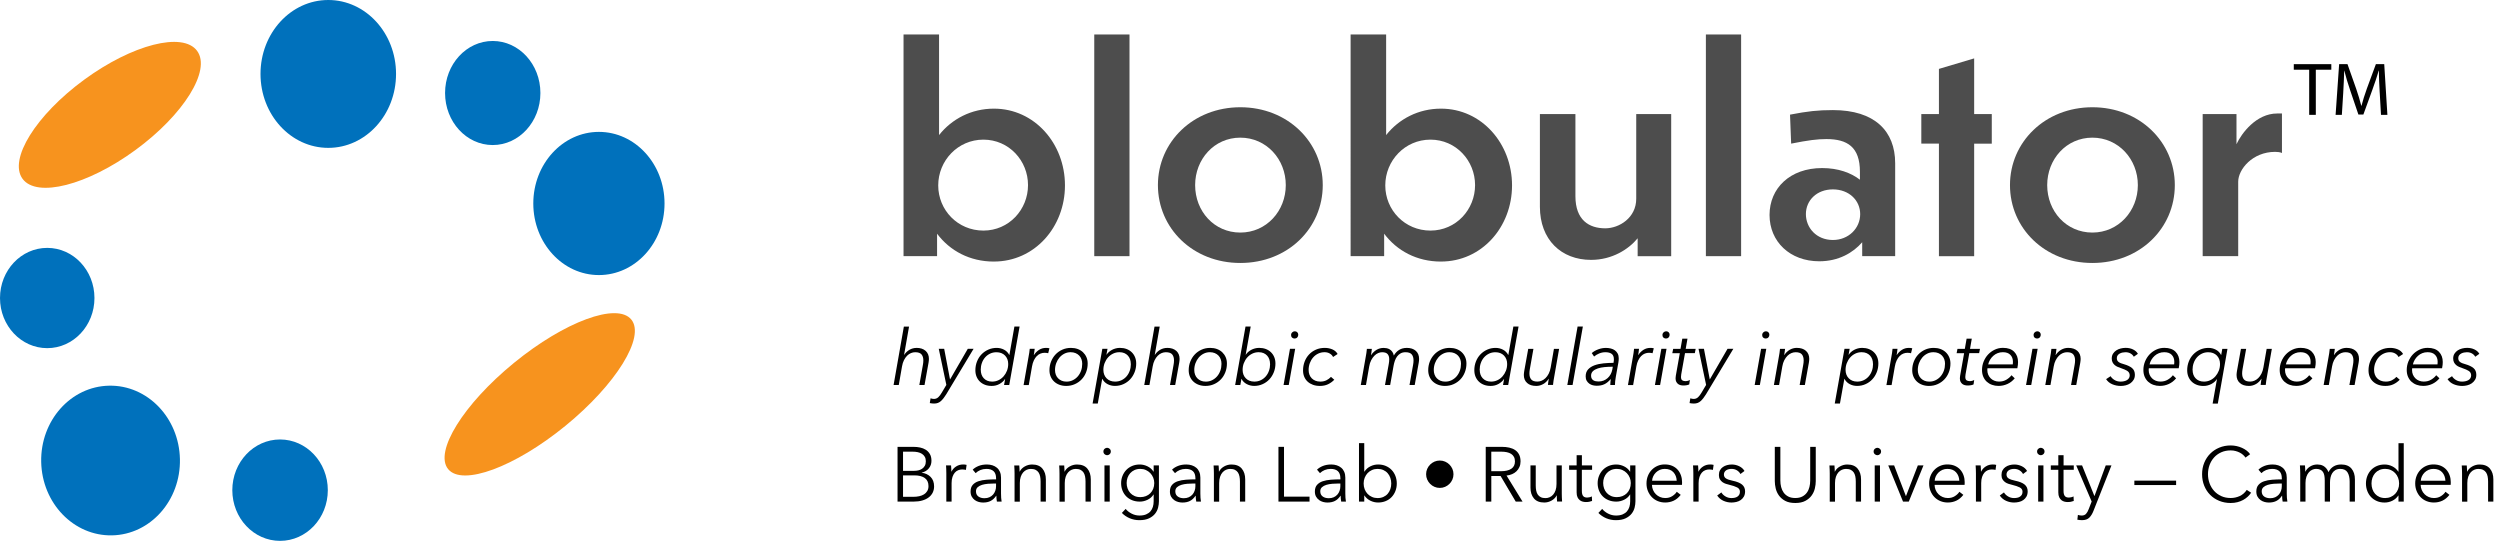 <?xml version="1.0" encoding="UTF-8"?>
<svg xmlns="http://www.w3.org/2000/svg" viewBox="0 0 1196.33 258.82">
  <defs>
    <style>
      .cls-1, .cls-2, .cls-3, .cls-4 {
        stroke-width: 0px;
      }

      .cls-2 {
        fill: #4d4d4d;
      }

      .cls-3 {
        fill: #f7931e;
      }

      .cls-4 {
        fill: #0071bc;
      }
    </style>
  </defs>
  <g id="Layer_1" data-name="Layer 1">
    <g>
      <ellipse class="cls-3" cx="52.56" cy="54.96" rx="51.78" ry="20.82" transform="translate(-22.32 41.69) rotate(-36.23)"/>
      <ellipse class="cls-4" cx="134.02" cy="234.56" rx="22.85" ry="24.26"/>
      <ellipse class="cls-3" cx="258.28" cy="188.68" rx="56.58" ry="19.45" transform="translate(-61.12 205.89) rotate(-39.23)"/>
      <ellipse class="cls-4" cx="52.91" cy="220.37" rx="33.2" ry="35.82" transform="translate(-4.53 1.14) rotate(-1.18)"/>
      <path class="cls-4" d="M318,97.37c0,18.92-14.06,34.26-31.4,34.26-17.34,0-31.4-15.34-31.4-34.26s14.06-34.26,31.4-34.26c17.34,0,31.4,15.34,31.4,34.26Z"/>
      <path class="cls-4" d="M258.6,44.51c0,13.75-10.21,24.9-22.81,24.9-12.6,0-22.81-11.15-22.81-24.9s10.21-24.9,22.81-24.9c12.6,0,22.81,11.15,22.81,24.9Z"/>
      <path class="cls-4" d="M189.52,35.38c0,19.54-14.52,35.38-32.43,35.38-17.91,0-32.43-15.84-32.43-35.38S139.18,0,157.09,0c17.91,0,32.43,15.84,32.43,35.38Z"/>
      <ellipse class="cls-4" cx="22.6" cy="142.61" rx="22.6" ry="23.99"/>
    </g>
  </g>
  <g id="Layer_3" data-name="Layer 3">
    <g>
      <path class="cls-1" d="M429.48,213.84h7.81c.99,0,1.99.1,3,.31,1.01.21,1.92.57,2.72,1.07.8.51,1.46,1.19,1.96,2.05.51.86.76,1.95.76,3.26,0,1.38-.42,2.58-1.27,3.61-.84,1.02-1.97,1.7-3.38,2.02v.07c1.7.2,3.11.86,4.23,1.98,1.12,1.12,1.68,2.65,1.68,4.57,0,1.09-.23,2.08-.68,2.98-.46.9-1.1,1.67-1.94,2.29-.84.63-1.86,1.12-3.06,1.46-1.21.35-2.56.52-4.06.52h-7.75v-26.2ZM432.14,225.31h5.36c.64,0,1.29-.07,1.94-.22.65-.15,1.25-.4,1.79-.76.54-.36.98-.83,1.31-1.42.33-.59.5-1.32.5-2.18s-.17-1.55-.5-2.13-.78-1.05-1.35-1.42c-.57-.37-1.23-.63-2-.8-.76-.16-1.58-.24-2.44-.24h-4.62v9.18ZM432.14,237.74h4.96c.96,0,1.88-.09,2.76-.28.88-.19,1.64-.48,2.29-.89.65-.41,1.18-.94,1.57-1.59.39-.65.59-1.44.59-2.35,0-1.73-.59-3.02-1.76-3.87-1.17-.85-2.83-1.28-4.98-1.28h-5.44v10.25Z"/>
      <path class="cls-1" d="M452.82,224.71c-.02-.74-.06-1.41-.11-2h2.4c.05.47.09.99.11,1.55.02.57.04,1.04.04,1.41h.07c.49-1.01,1.23-1.83,2.22-2.46.99-.63,2.1-.94,3.33-.94.32,0,.61.01.87.04.26.02.52.07.8.15l-.33,2.41c-.15-.05-.4-.1-.74-.15-.35-.05-.69-.07-1.04-.07-.67,0-1.31.12-1.92.37-.62.25-1.15.63-1.61,1.16-.46.53-.83,1.21-1.11,2.03-.28.82-.43,1.82-.43,2.97v8.86h-2.52v-13.5c0-.47-.01-1.07-.04-1.81Z"/>
      <path class="cls-1" d="M476.65,228.82c0-1.49-.4-2.61-1.18-3.34-.79-.73-1.94-1.1-3.44-1.1-1.04,0-2,.19-2.89.55-.89.37-1.64.86-2.26,1.48l-1.41-1.66c.72-.72,1.66-1.31,2.83-1.78,1.17-.47,2.5-.7,3.98-.7.94,0,1.81.13,2.63.39.81.26,1.53.65,2.15,1.17.62.52,1.1,1.17,1.44,1.96.34.79.52,1.71.52,2.77v7.59c0,.67.02,1.36.07,2.07.05.72.12,1.32.22,1.81h-2.26c-.07-.42-.14-.88-.19-1.37-.05-.49-.07-.97-.07-1.44h-.07c-.79,1.16-1.68,1.99-2.68,2.5s-2.2.76-3.61.76c-.67,0-1.35-.09-2.05-.28-.7-.19-1.34-.49-1.92-.91s-1.06-.97-1.44-1.63c-.38-.67-.57-1.48-.57-2.45,0-1.34.34-2.4,1.02-3.17.68-.78,1.58-1.36,2.72-1.74,1.13-.38,2.44-.63,3.9-.74,1.47-.11,2.99-.17,4.57-.17v-.55ZM475.91,231.37c-1.04,0-2.08.04-3.13.13-1.05.09-2,.26-2.85.52-.85.26-1.55.64-2.09,1.13-.54.49-.81,1.15-.81,1.96,0,.62.12,1.13.35,1.55.23.42.55.76.94,1.02.39.26.83.44,1.31.56s.97.17,1.46.17c.89,0,1.68-.15,2.37-.46.69-.31,1.27-.73,1.74-1.26.47-.53.83-1.14,1.07-1.83.25-.69.37-1.42.37-2.18v-1.3h-.74Z"/>
      <path class="cls-1" d="M487.75,222.72c.05.47.09.99.11,1.55.02.57.04,1.04.04,1.41h.07c.49-1.01,1.29-1.83,2.4-2.46,1.11-.63,2.28-.94,3.52-.94,2.2,0,3.84.65,4.94,1.96,1.1,1.31,1.65,3.03,1.65,5.18v10.62h-2.52v-9.58c0-.91-.07-1.74-.22-2.48-.15-.74-.4-1.38-.76-1.91-.36-.53-.84-.94-1.44-1.24-.6-.3-1.36-.44-2.28-.44-.67,0-1.31.14-1.94.41-.63.27-1.19.68-1.68,1.24-.49.55-.89,1.26-1.18,2.11s-.44,1.86-.44,3.02v8.88h-2.52v-13.5c0-.47-.01-1.07-.04-1.81-.02-.74-.06-1.41-.11-2h2.4Z"/>
      <path class="cls-1" d="M509.25,222.72c.05.47.09.99.11,1.55.02.57.04,1.04.04,1.41h.07c.49-1.01,1.29-1.83,2.4-2.46,1.11-.63,2.28-.94,3.52-.94,2.2,0,3.84.65,4.94,1.96,1.1,1.31,1.65,3.03,1.65,5.18v10.62h-2.52v-9.58c0-.91-.07-1.74-.22-2.48-.15-.74-.4-1.38-.76-1.91-.36-.53-.84-.94-1.44-1.24-.6-.3-1.36-.44-2.28-.44-.67,0-1.31.14-1.94.41-.63.27-1.19.68-1.68,1.24-.49.55-.89,1.26-1.18,2.11s-.44,1.86-.44,3.02v8.88h-2.52v-13.5c0-.47-.01-1.07-.04-1.81-.02-.74-.06-1.41-.11-2h2.4Z"/>
      <path class="cls-1" d="M531.56,216.06c0,.52-.19.94-.55,1.28-.37.33-.78.5-1.22.5s-.85-.17-1.22-.5c-.37-.33-.55-.76-.55-1.28s.19-.94.55-1.28c.37-.33.78-.5,1.22-.5s.85.17,1.22.5c.37.33.55.76.55,1.28ZM531.04,240.03h-2.52v-17.32h2.52v17.32Z"/>
      <path class="cls-1" d="M538.66,243.51c.69.89,1.63,1.64,2.83,2.26,1.2.62,2.46.93,3.79.93,1.23,0,2.28-.18,3.15-.54.86-.36,1.56-.85,2.09-1.46.53-.62.92-1.34,1.17-2.16.25-.83.37-1.71.37-2.65v-3.26h-.07c-.67,1.09-1.61,1.92-2.83,2.52-1.22.59-2.46.89-3.72.89-1.36,0-2.58-.22-3.68-.67-1.1-.44-2.04-1.05-2.81-1.83-.78-.78-1.38-1.71-1.81-2.79-.43-1.08-.65-2.26-.65-3.52s.22-2.39.65-3.48c.43-1.08,1.04-2.03,1.81-2.85.78-.81,1.71-1.46,2.81-1.92,1.1-.47,2.32-.7,3.68-.7,1.26,0,2.49.3,3.7.89,1.21.59,2.16,1.44,2.85,2.55h.07v-3h2.52v17.17c0,.94-.13,1.94-.39,3-.26,1.06-.74,2.03-1.44,2.92s-1.66,1.63-2.87,2.22c-1.21.59-2.77.89-4.7.89-1.6,0-3.13-.31-4.59-.92-1.46-.62-2.7-1.47-3.74-2.55l1.81-1.92ZM539.14,231.15c0,.91.15,1.78.44,2.59.3.81.72,1.53,1.28,2.15.56.62,1.24,1.1,2.05,1.46.81.36,1.74.54,2.78.54.96,0,1.85-.16,2.66-.48.81-.32,1.52-.78,2.11-1.37s1.05-1.3,1.39-2.13c.33-.83.5-1.74.5-2.76,0-.91-.17-1.78-.5-2.59-.33-.81-.8-1.53-1.39-2.15-.59-.62-1.29-1.11-2.11-1.48-.81-.37-1.7-.55-2.66-.55-1.04,0-1.96.19-2.78.55-.81.37-1.5.86-2.05,1.48-.56.62-.98,1.33-1.28,2.15-.3.81-.44,1.68-.44,2.59Z"/>
      <path class="cls-1" d="M572.04,228.82c0-1.49-.4-2.61-1.18-3.34-.79-.73-1.94-1.1-3.44-1.1-1.04,0-2,.19-2.89.55-.89.37-1.64.86-2.26,1.48l-1.41-1.66c.72-.72,1.66-1.31,2.83-1.78,1.17-.47,2.5-.7,3.98-.7.94,0,1.81.13,2.63.39.81.26,1.53.65,2.15,1.17.62.52,1.1,1.17,1.44,1.96.34.79.52,1.71.52,2.77v7.59c0,.67.02,1.36.07,2.07.05.72.12,1.32.22,1.81h-2.26c-.07-.42-.14-.88-.19-1.37-.05-.49-.07-.97-.07-1.44h-.07c-.79,1.16-1.68,1.99-2.68,2.5s-2.2.76-3.61.76c-.67,0-1.35-.09-2.05-.28-.7-.19-1.34-.49-1.92-.91s-1.06-.97-1.44-1.63c-.38-.67-.57-1.48-.57-2.45,0-1.34.34-2.4,1.02-3.17.68-.78,1.58-1.36,2.72-1.74,1.13-.38,2.44-.63,3.9-.74,1.47-.11,2.99-.17,4.57-.17v-.55ZM571.3,231.37c-1.04,0-2.08.04-3.13.13-1.05.09-2,.26-2.85.52-.85.26-1.55.64-2.09,1.13-.54.49-.81,1.15-.81,1.96,0,.62.12,1.13.35,1.55.23.42.55.76.94,1.02.39.26.83.44,1.31.56s.97.17,1.46.17c.89,0,1.68-.15,2.37-.46.69-.31,1.27-.73,1.74-1.26.47-.53.83-1.14,1.07-1.83.25-.69.37-1.42.37-2.18v-1.3h-.74Z"/>
      <path class="cls-1" d="M583.14,222.72c.05.47.09.99.11,1.55.02.57.04,1.04.04,1.41h.07c.49-1.01,1.29-1.83,2.4-2.46,1.11-.63,2.28-.94,3.52-.94,2.2,0,3.84.65,4.94,1.96,1.1,1.31,1.65,3.03,1.65,5.18v10.62h-2.52v-9.58c0-.91-.07-1.74-.22-2.48-.15-.74-.4-1.38-.76-1.91-.36-.53-.84-.94-1.44-1.24-.6-.3-1.36-.44-2.28-.44-.67,0-1.31.14-1.94.41-.63.27-1.19.68-1.68,1.24-.49.55-.89,1.26-1.18,2.11s-.44,1.86-.44,3.02v8.88h-2.52v-13.5c0-.47-.01-1.07-.04-1.81-.02-.74-.06-1.41-.11-2h2.4Z"/>
      <path class="cls-1" d="M614.44,237.66h12.21v2.37h-14.87v-26.2h2.66v23.83Z"/>
      <path class="cls-1" d="M641.41,228.82c0-1.49-.4-2.61-1.18-3.34-.79-.73-1.94-1.1-3.44-1.1-1.04,0-2,.19-2.89.55-.89.37-1.64.86-2.26,1.48l-1.41-1.66c.72-.72,1.66-1.31,2.83-1.78,1.17-.47,2.5-.7,3.98-.7.94,0,1.81.13,2.63.39.81.26,1.53.65,2.15,1.17.62.52,1.1,1.17,1.44,1.96.34.79.52,1.71.52,2.77v7.59c0,.67.02,1.36.07,2.07.05.72.12,1.32.22,1.81h-2.26c-.07-.42-.14-.88-.19-1.37-.05-.49-.07-.97-.07-1.44h-.07c-.79,1.16-1.68,1.99-2.68,2.5-1,.51-2.2.76-3.61.76-.67,0-1.35-.09-2.05-.28-.7-.19-1.35-.49-1.92-.91s-1.06-.97-1.44-1.63c-.38-.67-.57-1.48-.57-2.45,0-1.34.34-2.4,1.02-3.17s1.58-1.36,2.72-1.74c1.13-.38,2.44-.63,3.9-.74,1.47-.11,2.99-.17,4.57-.17v-.55ZM640.67,231.37c-1.04,0-2.08.04-3.13.13s-2,.26-2.85.52c-.85.26-1.55.64-2.09,1.13-.54.49-.81,1.15-.81,1.96,0,.62.12,1.13.35,1.55.23.42.55.76.94,1.02.39.26.83.44,1.31.56.48.11.97.17,1.46.17.89,0,1.68-.15,2.37-.46.69-.31,1.27-.73,1.74-1.26.47-.53.83-1.14,1.07-1.83.25-.69.37-1.42.37-2.18v-1.3h-.74Z"/>
      <path class="cls-1" d="M652.84,237.11v2.92h-2.52v-27.97h2.52v13.65h.07c.74-1.13,1.7-1.99,2.89-2.57,1.18-.58,2.4-.87,3.66-.87,1.36,0,2.58.23,3.68.7,1.1.47,2.04,1.11,2.81,1.92s1.38,1.78,1.81,2.89.65,2.31.65,3.59-.22,2.48-.65,3.59c-.43,1.11-1.04,2.07-1.81,2.89s-1.71,1.46-2.81,1.92-2.32.7-3.68.7c-1.26,0-2.48-.28-3.66-.85-1.18-.57-2.15-1.41-2.89-2.52h-.07ZM665.76,231.37c0-.96-.15-1.87-.45-2.72-.29-.85-.72-1.59-1.28-2.22-.55-.63-1.24-1.13-2.05-1.5-.81-.37-1.74-.55-2.77-.55-.96,0-1.85.18-2.66.54-.81.36-1.52.85-2.11,1.48-.59.63-1.05,1.37-1.39,2.22s-.5,1.77-.5,2.76.17,1.91.5,2.76.8,1.58,1.39,2.2c.59.62,1.29,1.1,2.11,1.46.81.36,1.7.54,2.66.54,1.04,0,1.96-.18,2.77-.54.81-.36,1.5-.85,2.05-1.48.55-.63.98-1.37,1.28-2.22.3-.85.45-1.76.45-2.72Z"/>
      <path class="cls-1" d="M682.44,226.93c0-.91.17-1.76.52-2.55.35-.79.81-1.48,1.41-2.07.59-.59,1.28-1.06,2.07-1.41.79-.35,1.64-.52,2.55-.52s1.76.17,2.55.52c.79.35,1.48.81,2.07,1.41.59.59,1.06,1.28,1.41,2.07.34.79.52,1.64.52,2.55s-.17,1.76-.52,2.55c-.35.79-.81,1.48-1.41,2.07-.59.59-1.28,1.06-2.07,1.41-.79.35-1.64.52-2.55.52s-1.76-.17-2.55-.52c-.79-.35-1.48-.81-2.07-1.41-.59-.59-1.06-1.28-1.41-2.07-.35-.79-.52-1.64-.52-2.55Z"/>
      <path class="cls-1" d="M713.63,240.03h-2.66v-26.2h7.7c1.28,0,2.47.12,3.57.37,1.1.25,2.05.65,2.85,1.2.8.56,1.42,1.28,1.87,2.16s.67,1.97.67,3.26c0,.96-.17,1.84-.52,2.63-.35.79-.81,1.47-1.41,2.05-.59.58-1.29,1.04-2.11,1.39-.81.35-1.7.57-2.66.67l7.66,12.47h-3.26l-7.25-12.25h-4.44v12.25ZM713.63,225.49h4.62c2.15,0,3.8-.39,4.96-1.17s1.74-1.94,1.74-3.5c0-.86-.16-1.59-.48-2.18-.32-.59-.77-1.07-1.33-1.44-.57-.37-1.26-.64-2.07-.81-.81-.17-1.71-.26-2.7-.26h-4.74v9.36Z"/>
      <path class="cls-1" d="M745.12,240.03c-.05-.47-.09-.99-.11-1.55-.02-.57-.04-1.04-.04-1.41h-.07c-.49,1.01-1.3,1.83-2.41,2.46-1.11.63-2.28.94-3.52.94-2.2,0-3.84-.65-4.94-1.96-1.1-1.31-1.65-3.03-1.65-5.18v-10.62h2.52v9.58c0,.91.07,1.74.22,2.48.15.74.4,1.38.76,1.91.36.53.84.94,1.44,1.24s1.36.44,2.28.44c.67,0,1.31-.14,1.94-.41s1.19-.68,1.68-1.24c.49-.56.89-1.26,1.18-2.11s.44-1.86.44-3.02v-8.88h2.52v13.5c0,.47.01,1.07.04,1.81.02.74.06,1.41.11,2h-2.41Z"/>
      <path class="cls-1" d="M761.85,224.82h-4.88v10.1c0,.64.06,1.17.19,1.59.12.42.3.75.54.98.23.23.51.4.83.48.32.09.67.13,1.04.13.35,0,.71-.05,1.09-.15.38-.1.75-.23,1.09-.41l.11,2.18c-.44.17-.91.3-1.39.39-.48.09-1,.13-1.57.13-.47,0-.96-.06-1.48-.19-.52-.12-1-.36-1.44-.7-.44-.35-.81-.81-1.09-1.41-.28-.59-.42-1.37-.42-2.33v-10.8h-3.59v-2.11h3.59v-4.88h2.52v4.88h4.88v2.11Z"/>
      <path class="cls-1" d="M766.69,243.51c.69.89,1.63,1.64,2.83,2.26,1.2.62,2.46.93,3.79.93,1.23,0,2.28-.18,3.15-.54.86-.36,1.56-.85,2.09-1.46.53-.62.92-1.34,1.17-2.16.25-.83.37-1.71.37-2.65v-3.26h-.07c-.67,1.09-1.61,1.92-2.83,2.52-1.22.59-2.46.89-3.72.89-1.36,0-2.58-.22-3.68-.67-1.1-.44-2.04-1.05-2.81-1.83-.78-.78-1.38-1.71-1.81-2.79-.43-1.08-.65-2.26-.65-3.52s.22-2.39.65-3.48c.43-1.08,1.04-2.03,1.81-2.85.78-.81,1.71-1.46,2.81-1.92,1.1-.47,2.32-.7,3.68-.7,1.26,0,2.49.3,3.7.89,1.21.59,2.16,1.44,2.85,2.55h.07v-3h2.52v17.17c0,.94-.13,1.94-.39,3-.26,1.06-.74,2.03-1.44,2.92-.7.89-1.66,1.63-2.87,2.22-1.21.59-2.77.89-4.7.89-1.6,0-3.13-.31-4.59-.92-1.46-.62-2.7-1.47-3.74-2.55l1.81-1.92ZM767.17,231.15c0,.91.15,1.78.44,2.59s.72,1.53,1.28,2.15c.56.62,1.24,1.1,2.05,1.46.81.36,1.74.54,2.78.54.96,0,1.85-.16,2.66-.48.81-.32,1.52-.78,2.11-1.37.59-.59,1.05-1.3,1.39-2.13.33-.83.5-1.74.5-2.76,0-.91-.17-1.78-.5-2.59-.33-.81-.79-1.53-1.39-2.15-.59-.62-1.29-1.11-2.11-1.48-.81-.37-1.7-.55-2.66-.55-1.04,0-1.96.19-2.78.55-.81.37-1.5.86-2.05,1.48-.55.62-.98,1.33-1.28,2.15-.3.81-.44,1.68-.44,2.59Z"/>
      <path class="cls-1" d="M804.91,230.86v.55c0,.2-.01.41-.04.63h-14.36c.02.86.2,1.68.52,2.44s.76,1.43,1.33,2,1.23,1.02,2,1.35,1.59.5,2.48.5c1.31,0,2.44-.3,3.38-.91.95-.6,1.67-1.3,2.17-2.09l1.89,1.48c-1.04,1.31-2.18,2.25-3.42,2.81-1.25.57-2.58.85-4.01.85-1.28,0-2.47-.23-3.57-.68-1.1-.46-2.04-1.09-2.83-1.91-.79-.81-1.41-1.78-1.87-2.89-.46-1.11-.68-2.32-.68-3.63s.22-2.52.67-3.63c.44-1.11,1.06-2.07,1.85-2.89.79-.81,1.71-1.45,2.78-1.91,1.06-.46,2.21-.68,3.44-.68,1.36,0,2.55.23,3.59.68,1.04.46,1.9,1.07,2.59,1.85.69.78,1.21,1.68,1.57,2.72.36,1.04.54,2.15.54,3.33ZM802.36,230.04c-.07-1.63-.6-2.98-1.57-4.05-.97-1.07-2.36-1.61-4.16-1.61-.84,0-1.62.15-2.33.46-.72.31-1.34.73-1.89,1.26-.54.53-.97,1.14-1.29,1.81-.32.68-.51,1.39-.55,2.13h11.8Z"/>
      <path class="cls-1" d="M810.28,224.71c-.02-.74-.06-1.41-.11-2h2.41c.05.47.09.99.11,1.55.02.57.04,1.04.04,1.41h.07c.49-1.01,1.23-1.83,2.22-2.46.99-.63,2.1-.94,3.33-.94.32,0,.61.01.87.04.26.02.52.07.8.15l-.33,2.41c-.15-.05-.4-.1-.74-.15-.35-.05-.69-.07-1.04-.07-.67,0-1.31.12-1.92.37-.62.25-1.15.63-1.61,1.16-.46.53-.83,1.21-1.11,2.03-.28.82-.43,1.82-.43,2.97v8.86h-2.52v-13.5c0-.47-.01-1.07-.04-1.81Z"/>
      <path class="cls-1" d="M832.85,226.82c-.37-.72-.93-1.3-1.68-1.76-.75-.46-1.61-.68-2.57-.68-.44,0-.89.05-1.33.15-.44.1-.84.26-1.18.48-.35.22-.62.51-.83.85-.21.35-.31.75-.31,1.22,0,.81.33,1.44,1,1.87.67.43,1.71.8,3.14,1.09,2.05.42,3.56,1.03,4.53,1.83.97.8,1.46,1.88,1.46,3.24,0,.99-.19,1.82-.57,2.5-.38.68-.88,1.23-1.5,1.67-.62.43-1.31.74-2.09.92s-1.56.28-2.35.28c-1.31,0-2.58-.27-3.81-.81-1.23-.54-2.25-1.39-3.03-2.55l2-1.48c.44.76,1.1,1.41,1.96,1.92.86.52,1.81.78,2.85.78.54,0,1.06-.05,1.55-.15.49-.1.93-.27,1.3-.52.37-.25.67-.56.89-.94.22-.38.33-.86.33-1.42,0-.91-.44-1.6-1.31-2.05-.88-.46-2.14-.88-3.79-1.28-.52-.12-1.07-.28-1.65-.46-.58-.19-1.12-.46-1.61-.81s-.9-.81-1.22-1.35c-.32-.54-.48-1.22-.48-2.04,0-.89.17-1.65.52-2.28.34-.63.81-1.15,1.39-1.55.58-.41,1.24-.71,1.98-.91.74-.2,1.5-.3,2.29-.3,1.21,0,2.38.27,3.51.81,1.13.54,1.99,1.31,2.55,2.29l-1.92,1.44Z"/>
      <path class="cls-1" d="M859.12,240.7c-1.97,0-3.59-.34-4.85-1.02s-2.26-1.54-3-2.57c-.74-1.04-1.25-2.16-1.54-3.39-.28-1.22-.43-2.37-.43-3.46v-16.43h2.66v16.13c0,1.06.12,2.09.37,3.09.25,1,.65,1.89,1.2,2.66s1.29,1.41,2.2,1.89c.91.48,2.04.72,3.37.72s2.45-.24,3.37-.72c.91-.48,1.65-1.11,2.2-1.89.56-.78.96-1.67,1.2-2.66.25-1,.37-2.03.37-3.09v-16.13h2.66v16.43c0,1.09-.14,2.24-.43,3.46-.28,1.22-.8,2.35-1.54,3.39-.74,1.04-1.75,1.89-3.01,2.57-1.27.68-2.88,1.02-4.83,1.02Z"/>
      <path class="cls-1" d="M877.84,222.72c.05.47.09.99.11,1.55.02.57.04,1.04.04,1.41h.07c.49-1.01,1.29-1.83,2.41-2.46s2.28-.94,3.51-.94c2.2,0,3.84.65,4.94,1.96,1.1,1.31,1.65,3.03,1.65,5.18v10.62h-2.52v-9.58c0-.91-.07-1.74-.22-2.48-.15-.74-.4-1.38-.76-1.91s-.84-.94-1.44-1.24c-.61-.3-1.36-.44-2.28-.44-.67,0-1.31.14-1.94.41-.63.27-1.19.68-1.68,1.24-.49.55-.89,1.26-1.18,2.11s-.44,1.86-.44,3.02v8.88h-2.52v-13.5c0-.47-.01-1.07-.04-1.81-.02-.74-.06-1.41-.11-2h2.41Z"/>
      <path class="cls-1" d="M900.15,216.06c0,.52-.19.94-.56,1.28s-.78.5-1.22.5-.85-.17-1.22-.5-.56-.76-.56-1.28.19-.94.56-1.28.78-.5,1.22-.5.85.17,1.22.5.56.76.56,1.28ZM899.63,240.03h-2.52v-17.32h2.52v17.32Z"/>
      <path class="cls-1" d="M913.43,240.03h-2.77l-7.07-17.32h2.81l5.62,14.65h.07l5.66-14.65h2.7l-7.03,17.32Z"/>
      <path class="cls-1" d="M940.15,230.86v.55c0,.2-.01.41-.04.63h-14.36c.02.86.2,1.68.52,2.44s.76,1.43,1.33,2,1.23,1.02,2,1.35,1.59.5,2.48.5c1.31,0,2.44-.3,3.38-.91.95-.6,1.67-1.3,2.17-2.09l1.89,1.48c-1.04,1.31-2.18,2.25-3.42,2.81-1.25.57-2.58.85-4.01.85-1.28,0-2.47-.23-3.57-.68-1.1-.46-2.04-1.09-2.83-1.91-.79-.81-1.41-1.78-1.87-2.89-.46-1.11-.68-2.32-.68-3.63s.22-2.52.67-3.63c.44-1.11,1.06-2.07,1.85-2.89.79-.81,1.71-1.45,2.78-1.91,1.06-.46,2.21-.68,3.44-.68,1.36,0,2.55.23,3.59.68,1.04.46,1.9,1.07,2.59,1.85.69.78,1.21,1.68,1.57,2.72.36,1.04.54,2.15.54,3.33ZM937.59,230.04c-.07-1.63-.6-2.98-1.57-4.05-.97-1.07-2.36-1.61-4.16-1.61-.84,0-1.62.15-2.33.46-.72.31-1.34.73-1.89,1.26-.54.53-.97,1.14-1.29,1.81-.32.68-.51,1.39-.55,2.13h11.8Z"/>
      <path class="cls-1" d="M945.51,224.71c-.02-.74-.06-1.41-.11-2h2.41c.05.47.09.99.11,1.55.02.57.04,1.04.04,1.41h.07c.49-1.01,1.23-1.83,2.22-2.46.99-.63,2.1-.94,3.33-.94.32,0,.61.01.87.04.26.02.52.07.8.15l-.33,2.41c-.15-.05-.4-.1-.74-.15-.35-.05-.69-.07-1.04-.07-.67,0-1.31.12-1.92.37-.62.25-1.15.63-1.61,1.16-.46.53-.83,1.21-1.11,2.03-.28.82-.43,1.82-.43,2.97v8.86h-2.52v-13.5c0-.47-.01-1.07-.04-1.81Z"/>
      <path class="cls-1" d="M968.08,226.82c-.37-.72-.93-1.3-1.68-1.76-.75-.46-1.61-.68-2.57-.68-.44,0-.89.05-1.33.15-.44.1-.84.26-1.18.48-.35.22-.62.51-.83.85-.21.35-.31.75-.31,1.22,0,.81.33,1.44,1,1.87.67.43,1.71.8,3.14,1.09,2.05.42,3.56,1.03,4.53,1.83.97.8,1.46,1.88,1.46,3.24,0,.99-.19,1.82-.57,2.5-.38.68-.88,1.23-1.5,1.67-.62.43-1.31.74-2.09.92s-1.56.28-2.35.28c-1.31,0-2.58-.27-3.81-.81-1.23-.54-2.25-1.39-3.03-2.55l2-1.48c.44.76,1.1,1.41,1.96,1.92.86.52,1.81.78,2.85.78.54,0,1.06-.05,1.55-.15.49-.1.93-.27,1.3-.52.37-.25.67-.56.89-.94.22-.38.33-.86.33-1.42,0-.91-.44-1.6-1.31-2.05-.88-.46-2.14-.88-3.79-1.28-.52-.12-1.07-.28-1.65-.46-.58-.19-1.12-.46-1.61-.81s-.9-.81-1.22-1.35c-.32-.54-.48-1.22-.48-2.04,0-.89.17-1.65.52-2.28.34-.63.81-1.15,1.39-1.55.58-.41,1.24-.71,1.98-.91.74-.2,1.5-.3,2.29-.3,1.21,0,2.38.27,3.51.81,1.13.54,1.99,1.31,2.55,2.29l-1.92,1.44Z"/>
      <path class="cls-1" d="M978.37,216.06c0,.52-.19.94-.56,1.28s-.78.5-1.22.5-.85-.17-1.22-.5-.56-.76-.56-1.28.19-.94.56-1.28.78-.5,1.22-.5.85.17,1.22.5.56.76.56,1.28ZM977.85,240.03h-2.52v-17.32h2.52v17.32Z"/>
      <path class="cls-1" d="M992.35,224.82h-4.88v10.1c0,.64.06,1.17.19,1.59.12.42.3.75.54.98.23.23.51.4.83.48.32.09.67.13,1.04.13.35,0,.71-.05,1.09-.15.38-.1.75-.23,1.09-.41l.11,2.18c-.44.17-.91.3-1.39.39-.48.09-1,.13-1.57.13-.47,0-.96-.06-1.48-.19-.52-.12-1-.36-1.44-.7-.44-.35-.81-.81-1.09-1.41-.28-.59-.42-1.37-.42-2.33v-10.8h-3.59v-2.11h3.59v-4.88h2.52v4.88h4.88v2.11Z"/>
      <path class="cls-1" d="M1002.23,237.33h.07l5.36-14.61h2.74l-8.62,21.79c-.52,1.33-1.18,2.4-1.98,3.2-.8.8-1.96,1.2-3.46,1.2-.77,0-1.52-.07-2.26-.22l.26-2.29c.59.2,1.21.3,1.85.3.86,0,1.54-.27,2.04-.8.49-.53.92-1.29,1.29-2.28l1.41-3.63-7.4-17.28h2.81l5.88,14.61Z"/>
      <path class="cls-1" d="M1041.34,232.11h-19.98v-2.11h19.98v2.11Z"/>
      <path class="cls-1" d="M1077.23,235.78c-.44.67-.98,1.3-1.61,1.89-.63.59-1.36,1.12-2.18,1.57-.83.45-1.74.81-2.74,1.07-1,.26-2.09.39-3.27.39-1.97,0-3.8-.35-5.48-1.04-1.68-.69-3.12-1.65-4.33-2.87-1.21-1.22-2.15-2.67-2.83-4.35-.68-1.68-1.02-3.52-1.02-5.51s.34-3.83,1.04-5.51c.69-1.68,1.65-3.13,2.87-4.35s2.66-2.18,4.33-2.87c1.67-.69,3.47-1.04,5.42-1.04.96,0,1.91.1,2.83.3.92.2,1.79.48,2.61.85.81.36,1.55.8,2.22,1.31.67.51,1.22,1.08,1.67,1.73l-2.22,1.63c-.27-.42-.64-.84-1.09-1.26-.46-.42-.99-.79-1.61-1.11-.62-.32-1.29-.58-2.02-.78-.73-.2-1.51-.3-2.35-.3-1.7,0-3.22.31-4.57.92-1.34.62-2.49,1.44-3.42,2.49-.94,1.05-1.65,2.26-2.15,3.63-.49,1.38-.74,2.83-.74,4.35s.25,2.98.76,4.35c.5,1.38,1.23,2.59,2.16,3.63s2.08,1.87,3.42,2.49c1.34.62,2.85.92,4.53.92,1.5,0,2.94-.31,4.29-.92,1.36-.62,2.49-1.6,3.4-2.96l2.07,1.33Z"/>
      <path class="cls-1" d="M1091.92,228.82c0-1.49-.39-2.61-1.18-3.34-.79-.73-1.94-1.1-3.44-1.1-1.04,0-2,.19-2.89.55-.89.37-1.64.86-2.26,1.48l-1.41-1.66c.71-.72,1.66-1.31,2.83-1.78,1.17-.47,2.5-.7,3.98-.7.94,0,1.81.13,2.63.39.81.26,1.53.65,2.15,1.17.62.52,1.1,1.17,1.44,1.96.35.79.52,1.71.52,2.77v7.59c0,.67.02,1.36.07,2.07.05.72.12,1.32.22,1.81h-2.26c-.07-.42-.14-.88-.19-1.37-.05-.49-.07-.97-.07-1.44h-.07c-.79,1.16-1.68,1.99-2.68,2.5s-2.2.76-3.61.76c-.67,0-1.35-.09-2.05-.28-.7-.19-1.34-.49-1.92-.91-.58-.42-1.06-.97-1.44-1.63-.38-.67-.57-1.48-.57-2.45,0-1.34.34-2.4,1.02-3.17.68-.78,1.58-1.36,2.72-1.74,1.13-.38,2.44-.63,3.9-.74,1.47-.11,2.99-.17,4.57-.17v-.55ZM1091.18,231.37c-1.04,0-2.08.04-3.13.13-1.05.09-2,.26-2.85.52-.85.26-1.55.64-2.09,1.13-.54.49-.81,1.15-.81,1.96,0,.62.12,1.13.35,1.55.23.42.55.76.94,1.02.39.26.83.44,1.31.56.48.11.97.17,1.46.17.89,0,1.68-.15,2.37-.46.69-.31,1.27-.73,1.74-1.26.47-.53.83-1.14,1.07-1.83.25-.69.37-1.42.37-2.18v-1.3h-.74Z"/>
      <path class="cls-1" d="M1105.51,223.21c1.02-.63,2.16-.94,3.42-.94.47,0,.96.05,1.46.15.5.1,1,.29,1.48.57.48.28.92.66,1.33,1.13.41.47.76,1.07,1.05,1.81.59-1.18,1.4-2.09,2.42-2.72,1.02-.63,2.24-.94,3.64-.94,2.19,0,3.84.65,4.94,1.96,1.1,1.31,1.65,3.03,1.65,5.18v10.62h-2.52v-9.58c0-1.83-.34-3.29-1.02-4.4-.68-1.11-1.83-1.67-3.46-1.67-.91,0-1.68.19-2.31.55-.63.37-1.13.86-1.52,1.46-.38.6-.66,1.29-.83,2.05-.17.77-.26,1.55-.26,2.37v9.21h-2.52v-10.1c0-.84-.06-1.6-.18-2.29-.12-.69-.34-1.28-.65-1.76-.31-.48-.73-.85-1.28-1.11-.54-.26-1.23-.39-2.07-.39-.59,0-1.19.14-1.79.41-.61.27-1.15.68-1.63,1.24-.48.55-.87,1.26-1.17,2.11s-.44,1.86-.44,3.02v8.88h-2.52v-13.5c0-.47-.01-1.07-.04-1.81-.02-.74-.06-1.41-.11-2h2.41c.05.47.09.99.11,1.55.02.57.04,1.04.04,1.41h.07c.49-1.01,1.25-1.83,2.28-2.46Z"/>
      <path class="cls-1" d="M1147.68,237.11c-.74,1.11-1.7,1.95-2.89,2.52-1.18.57-2.41.85-3.66.85-1.36,0-2.58-.23-3.68-.7-1.1-.47-2.04-1.11-2.81-1.92-.78-.81-1.38-1.78-1.81-2.89-.43-1.11-.65-2.31-.65-3.59s.22-2.48.65-3.59c.43-1.11,1.04-2.07,1.81-2.89.78-.81,1.71-1.46,2.81-1.92,1.1-.47,2.32-.7,3.68-.7,1.26,0,2.48.29,3.66.87,1.18.58,2.15,1.44,2.89,2.57h.07v-13.65h2.52v27.97h-2.52v-2.92h-.07ZM1134.84,231.37c0,.96.15,1.87.44,2.72s.72,1.59,1.28,2.22c.56.63,1.24,1.12,2.05,1.48.81.36,1.74.54,2.78.54.96,0,1.85-.18,2.66-.54.81-.36,1.52-.84,2.11-1.46.59-.62,1.05-1.35,1.39-2.2s.5-1.77.5-2.76-.17-1.91-.5-2.76-.79-1.59-1.39-2.22c-.59-.63-1.29-1.12-2.11-1.48-.81-.36-1.7-.54-2.66-.54-1.04,0-1.96.19-2.78.55-.81.37-1.5.87-2.05,1.5-.55.63-.98,1.37-1.28,2.22s-.44,1.76-.44,2.72Z"/>
      <path class="cls-1" d="M1172.76,230.86v.55c0,.2-.01.41-.04.63h-14.36c.02.86.2,1.68.52,2.44s.76,1.43,1.33,2,1.23,1.02,2,1.35,1.59.5,2.48.5c1.31,0,2.44-.3,3.38-.91.95-.6,1.67-1.3,2.17-2.09l1.89,1.48c-1.04,1.31-2.18,2.25-3.42,2.81-1.25.57-2.58.85-4.01.85-1.28,0-2.47-.23-3.57-.68-1.1-.46-2.04-1.09-2.83-1.91-.79-.81-1.41-1.78-1.87-2.89-.46-1.11-.68-2.32-.68-3.63s.22-2.52.67-3.63c.44-1.11,1.06-2.07,1.85-2.89.79-.81,1.71-1.45,2.78-1.91,1.06-.46,2.21-.68,3.44-.68,1.36,0,2.55.23,3.59.68,1.04.46,1.9,1.07,2.59,1.85.69.78,1.21,1.68,1.57,2.72.36,1.04.54,2.15.54,3.33ZM1170.21,230.04c-.07-1.63-.6-2.98-1.57-4.05-.97-1.07-2.36-1.61-4.16-1.61-.84,0-1.62.15-2.33.46-.72.31-1.34.73-1.89,1.26-.54.53-.97,1.14-1.29,1.81-.32.68-.51,1.39-.55,2.13h11.8Z"/>
      <path class="cls-1" d="M1180.42,222.72c.05.47.09.99.11,1.55.02.57.04,1.04.04,1.41h.07c.49-1.01,1.29-1.83,2.41-2.46s2.28-.94,3.51-.94c2.2,0,3.84.65,4.94,1.96,1.1,1.31,1.65,3.03,1.65,5.18v10.62h-2.52v-9.58c0-.91-.07-1.74-.22-2.48-.15-.74-.4-1.38-.76-1.91s-.84-.94-1.44-1.24c-.61-.3-1.36-.44-2.28-.44-.67,0-1.31.14-1.94.41-.63.27-1.19.68-1.68,1.24-.49.55-.89,1.26-1.18,2.11s-.44,1.86-.44,3.02v8.88h-2.52v-13.5c0-.47-.01-1.07-.04-1.81-.02-.74-.06-1.41-.11-2h2.41Z"/>
    </g>
    <g>
      <path class="cls-1" d="M438.56,166.47c1.85,0,3.31.48,4.37,1.42,1.06.95,1.59,2.24,1.59,3.87,0,.3-.02.59-.06.89-.04.3-.08.62-.13.96l-1.91,10.62h-2.49l1.7-9.58c.15-.76.22-1.49.22-2.18,0-1.21-.29-2.16-.87-2.87-.58-.7-1.6-1.05-3.05-1.05-.67,0-1.33.14-2,.41s-1.28.69-1.85,1.26c-.57.57-1.07,1.28-1.5,2.13-.43.85-.75,1.86-.94,3.02l-1.55,8.88h-2.48l4.92-27.97h2.48l-2.37,13.51h.07c.64-1.01,1.48-1.81,2.52-2.41,1.04-.59,2.15-.89,3.33-.89Z"/>
      <path class="cls-1" d="M454.61,181.5h.07l8.44-14.58h2.77l-13.1,21.79c-.81,1.33-1.65,2.4-2.52,3.2-.86.8-1.94,1.2-3.22,1.2-.71,0-1.42-.07-2.11-.22l.37-2.29c.54.2,1.09.3,1.63.3.79,0,1.47-.27,2.05-.8.58-.53,1.15-1.29,1.72-2.28l2.15-3.63-3.63-17.28h2.59l2.78,14.58Z"/>
      <path class="cls-1" d="M466.75,177.2c0-1.48.25-2.87.76-4.18.51-1.31,1.21-2.44,2.13-3.4.91-.96,1.99-1.73,3.24-2.29,1.25-.57,2.6-.85,4.05-.85,1.26,0,2.44.28,3.53.85,1.1.57,1.93,1.41,2.5,2.52h.07l2.4-13.58h2.48l-4.96,27.97h-2.48l.52-2.85h-.07c-.57.89-1.42,1.66-2.55,2.31-1.13.65-2.4.98-3.81.98-1.18,0-2.25-.18-3.2-.54-.95-.36-1.77-.87-2.46-1.54s-1.22-1.46-1.59-2.37c-.37-.91-.56-1.92-.56-3.03ZM469.34,177.04c0,.79.12,1.52.35,2.19.23.67.59,1.26,1.05,1.76.47.51,1.04.9,1.7,1.19.67.28,1.44.43,2.33.43,1.08,0,2.1-.22,3.03-.67.94-.44,1.75-1.06,2.44-1.84.69-.78,1.23-1.68,1.63-2.69.39-1.01.59-2.1.59-3.26,0-.82-.13-1.56-.39-2.24-.26-.68-.64-1.27-1.13-1.78-.49-.51-1.09-.9-1.78-1.17-.69-.27-1.46-.41-2.29-.41-1.13,0-2.16.22-3.09.67-.93.45-1.72,1.05-2.39,1.82s-1.18,1.66-1.54,2.69c-.36,1.03-.54,2.13-.54,3.32Z"/>
      <path class="cls-1" d="M492.52,168.92c.11-.74.19-1.41.24-2h2.37c-.05.47-.11.99-.19,1.55-.07.57-.15,1.04-.22,1.41h.07c.64-1.01,1.46-1.83,2.44-2.46.99-.63,2.1-.94,3.33-.94.32,0,.6.01.85.04.25.02.51.07.78.15l-.59,2.37c-.12-.05-.35-.1-.68-.15-.33-.05-.67-.07-1.02-.07-.67,0-1.32.12-1.96.37-.64.25-1.23.64-1.76,1.17-.53.53-1,1.21-1.41,2.04-.41.83-.71,1.82-.91,2.98l-1.55,8.88h-2.48l2.37-13.5c.1-.47.2-1.07.31-1.81Z"/>
      <path class="cls-1" d="M510.19,184.68c-1.16,0-2.23-.19-3.22-.55-.99-.37-1.83-.88-2.53-1.54-.7-.65-1.25-1.44-1.65-2.37-.4-.92-.59-1.94-.59-3.05,0-1.46.25-2.83.76-4.13.51-1.29,1.21-2.43,2.13-3.4.91-.97,2-1.74,3.26-2.31,1.26-.57,2.64-.85,4.14-.85,1.18,0,2.26.18,3.24.54.97.36,1.81.87,2.52,1.54.7.67,1.25,1.46,1.65,2.37s.59,1.92.59,3.03c0,1.48-.25,2.87-.76,4.18-.51,1.31-1.21,2.44-2.13,3.4-.91.96-2,1.73-3.26,2.29-1.26.57-2.64.85-4.14.85ZM517.88,174.11c0-.79-.12-1.53-.37-2.21-.25-.68-.61-1.27-1.09-1.76-.48-.5-1.06-.88-1.75-1.17-.69-.28-1.46-.43-2.32-.43-1.08,0-2.08.23-2.99.69-.91.46-1.7,1.08-2.36,1.86-.66.78-1.19,1.68-1.57,2.71-.38,1.03-.57,2.11-.57,3.25,0,.79.12,1.53.37,2.21.25.68.61,1.27,1.09,1.76.48.5,1.06.88,1.73,1.17.68.28,1.44.43,2.31.43,1.11,0,2.12-.23,3.04-.69.92-.46,1.72-1.07,2.38-1.84.66-.77,1.18-1.66,1.55-2.69.37-1.03.55-2.12.55-3.28Z"/>
      <path class="cls-1" d="M529.54,169.73c.27-.44.63-.86,1.07-1.26.44-.39.94-.74,1.5-1.04.55-.3,1.15-.53,1.79-.7.64-.17,1.31-.26,2-.26,1.18,0,2.25.18,3.2.54.95.36,1.77.87,2.46,1.54.69.67,1.22,1.46,1.59,2.37s.56,1.92.56,3.03c0,1.48-.26,2.87-.78,4.18-.52,1.31-1.23,2.44-2.13,3.4-.9.96-1.97,1.73-3.22,2.29-1.25.57-2.6.85-4.05.85-1.26,0-2.44-.28-3.53-.85-1.1-.57-1.93-1.41-2.5-2.52h-.07l-2.11,11.8h-2.48l4.66-26.2h2.48l-.52,2.81h.07ZM541.12,174.11c0-.77-.12-1.49-.35-2.17-.23-.68-.59-1.27-1.05-1.78-.47-.51-1.04-.9-1.7-1.19-.67-.28-1.44-.43-2.33-.43-1.09,0-2.1.22-3.03.67-.94.45-1.75,1.06-2.44,1.84-.69.78-1.23,1.68-1.63,2.71-.39,1.03-.59,2.11-.59,3.25,0,.82.13,1.56.39,2.24.26.68.63,1.27,1.13,1.78.49.51,1.08.9,1.76,1.17.68.27,1.45.41,2.31.41,1.13,0,2.16-.22,3.09-.67.93-.44,1.72-1.05,2.39-1.82s1.18-1.66,1.54-2.69.54-2.13.54-3.32Z"/>
      <path class="cls-1" d="M558.51,166.47c1.85,0,3.31.48,4.37,1.42,1.06.95,1.59,2.24,1.59,3.87,0,.3-.02.59-.06.89-.04.3-.08.62-.13.96l-1.91,10.62h-2.49l1.7-9.58c.15-.76.22-1.49.22-2.18,0-1.21-.29-2.16-.87-2.87-.58-.7-1.6-1.05-3.05-1.05-.67,0-1.33.14-2,.41s-1.28.69-1.85,1.26c-.57.57-1.07,1.28-1.5,2.13-.43.85-.75,1.86-.94,3.02l-1.55,8.88h-2.48l4.92-27.97h2.48l-2.37,13.51h.07c.64-1.01,1.48-1.81,2.52-2.41,1.04-.59,2.15-.89,3.33-.89Z"/>
      <path class="cls-1" d="M576.82,184.68c-1.16,0-2.23-.19-3.22-.55-.99-.37-1.83-.88-2.53-1.54-.7-.65-1.25-1.44-1.65-2.37-.4-.92-.59-1.94-.59-3.05,0-1.46.25-2.83.76-4.13.51-1.29,1.21-2.43,2.13-3.4.91-.97,2-1.74,3.26-2.31,1.26-.57,2.64-.85,4.14-.85,1.18,0,2.26.18,3.24.54.97.36,1.81.87,2.52,1.54.7.67,1.25,1.46,1.65,2.37s.59,1.92.59,3.03c0,1.48-.25,2.87-.76,4.18-.51,1.31-1.21,2.44-2.13,3.4-.91.96-2,1.73-3.26,2.29-1.26.57-2.64.85-4.14.85ZM584.52,174.11c0-.79-.12-1.53-.37-2.21-.25-.68-.61-1.27-1.09-1.76-.48-.5-1.06-.88-1.75-1.17-.69-.28-1.46-.43-2.32-.43-1.08,0-2.08.23-2.99.69-.91.46-1.7,1.08-2.36,1.86-.66.78-1.19,1.68-1.57,2.71-.38,1.03-.57,2.11-.57,3.25,0,.79.12,1.53.37,2.21.25.68.61,1.27,1.09,1.76.48.5,1.06.88,1.73,1.17.68.28,1.44.43,2.31.43,1.11,0,2.12-.23,3.04-.69.92-.46,1.72-1.07,2.38-1.84.66-.77,1.18-1.66,1.55-2.69.37-1.03.55-2.12.55-3.28Z"/>
      <path class="cls-1" d="M594.06,181.31l-.52,2.92h-2.48l4.96-27.97h2.48l-2.4,13.47h.07c.27-.44.63-.86,1.07-1.26.44-.39.94-.74,1.5-1.04.55-.3,1.15-.53,1.79-.7.64-.17,1.31-.26,2-.26,1.18,0,2.25.18,3.2.54.95.36,1.77.87,2.46,1.54.69.67,1.22,1.46,1.59,2.37s.56,1.92.56,3.03c0,1.48-.26,2.87-.78,4.18-.52,1.31-1.23,2.44-2.13,3.4-.9.96-1.97,1.73-3.22,2.29-1.25.57-2.6.85-4.05.85-.62,0-1.23-.07-1.83-.22s-1.18-.36-1.72-.65c-.54-.28-1.03-.63-1.46-1.05-.43-.42-.77-.9-1.02-1.44h-.07ZM607.75,174.11c0-.77-.12-1.49-.35-2.17-.23-.68-.59-1.27-1.05-1.78-.47-.51-1.04-.9-1.7-1.19-.67-.28-1.44-.43-2.33-.43-1.09,0-2.1.22-3.03.67-.94.45-1.75,1.06-2.44,1.84-.69.78-1.23,1.68-1.63,2.71-.39,1.03-.59,2.11-.59,3.25,0,.82.13,1.56.39,2.24.26.68.63,1.27,1.13,1.78.49.51,1.08.9,1.76,1.17.68.27,1.45.41,2.31.41,1.13,0,2.16-.22,3.09-.67.93-.44,1.72-1.05,2.39-1.82s1.18-1.66,1.54-2.69.54-2.13.54-3.32Z"/>
      <path class="cls-1" d="M616.71,184.23h-2.48l3.07-17.32h2.48l-3.07,17.32ZM621.26,160.22c0,.49-.17.91-.5,1.26-.33.35-.75.52-1.24.52s-.87-.15-1.2-.44c-.33-.3-.5-.7-.5-1.22s.18-.95.54-1.29c.36-.35.77-.52,1.24-.52s.86.15,1.18.46c.32.31.48.72.48,1.24Z"/>
      <path class="cls-1" d="M637.91,170.84c-.29-.67-.81-1.21-1.54-1.65-.73-.43-1.56-.65-2.5-.65-1.11,0-2.13.22-3.07.67-.94.45-1.75,1.06-2.42,1.84-.68.78-1.21,1.68-1.59,2.71-.38,1.03-.57,2.12-.57,3.28,0,.79.12,1.53.37,2.21.25.68.61,1.27,1.09,1.76.48.5,1.07.88,1.76,1.17.69.28,1.48.43,2.37.43,1.11,0,2.08-.21,2.92-.63s1.57-.96,2.18-1.63l1.59,1.37c-.89.91-1.89,1.63-3,2.16-1.11.53-2.41.8-3.88.8-1.23,0-2.34-.18-3.33-.54-.99-.36-1.84-.86-2.55-1.52-.71-.65-1.25-1.44-1.63-2.35-.38-.91-.56-1.92-.56-3.03,0-1.48.25-2.87.75-4.18.5-1.31,1.2-2.45,2.11-3.42.91-.97,2-1.74,3.28-2.31,1.28-.57,2.7-.85,4.25-.85,1.28,0,2.49.23,3.61.7,1.12.47,1.97,1.21,2.54,2.22l-2.18,1.44Z"/>
      <path class="cls-1" d="M673.12,166.47c1.88,0,3.34.48,4.39,1.42,1.05.95,1.57,2.24,1.57,3.87,0,.3-.02.59-.05.89s-.08.62-.13.96l-1.91,10.62h-2.49l1.7-9.58c.15-.76.22-1.49.22-2.18,0-1.21-.28-2.16-.85-2.87-.57-.7-1.57-1.05-3-1.05-.91,0-1.7.19-2.35.56-.65.37-1.21.86-1.67,1.48-.46.62-.81,1.31-1.07,2.07-.26.77-.46,1.55-.61,2.37l-1.63,9.21h-2.48l1.81-10.06c.15-.81.22-1.57.22-2.26,0-1.04-.25-1.86-.76-2.46-.51-.6-1.4-.91-2.68-.91-.59,0-1.21.14-1.85.41-.64.27-1.25.69-1.81,1.26-.57.57-1.07,1.28-1.52,2.13-.45.85-.77,1.86-.96,3.02l-1.55,8.88h-2.48l2.37-13.5c.1-.47.2-1.07.31-1.81.11-.74.19-1.41.24-2h2.37c-.05.47-.11.99-.18,1.55-.07.57-.15,1.04-.22,1.41h.07c.71-1.06,1.58-1.89,2.59-2.5,1.01-.6,2.15-.91,3.41-.91.47,0,.96.05,1.46.15.51.1.99.29,1.45.57.46.28.86.66,1.2,1.13.35.47.59,1.07.74,1.81.67-1.18,1.52-2.09,2.56-2.72s2.22-.94,3.56-.94Z"/>
      <path class="cls-1" d="M691.45,184.68c-1.16,0-2.23-.19-3.22-.55-.99-.37-1.83-.88-2.54-1.54-.7-.65-1.25-1.44-1.65-2.37-.39-.92-.59-1.94-.59-3.05,0-1.46.25-2.83.76-4.13.5-1.29,1.21-2.43,2.13-3.4.91-.97,2-1.74,3.26-2.31,1.26-.57,2.64-.85,4.14-.85,1.18,0,2.26.18,3.24.54.97.36,1.81.87,2.52,1.54s1.25,1.46,1.65,2.37c.39.91.59,1.92.59,3.03,0,1.48-.25,2.87-.76,4.18-.51,1.31-1.21,2.44-2.13,3.4-.91.96-2,1.73-3.26,2.29-1.26.57-2.64.85-4.14.85ZM699.14,174.11c0-.79-.12-1.53-.37-2.21-.25-.68-.61-1.27-1.09-1.76-.48-.5-1.06-.88-1.75-1.17-.69-.28-1.46-.43-2.33-.43-1.08,0-2.08.23-2.99.69-.91.46-1.7,1.08-2.36,1.86s-1.19,1.68-1.57,2.71c-.38,1.03-.57,2.11-.57,3.25,0,.79.12,1.53.37,2.21.25.68.61,1.27,1.09,1.76.48.5,1.06.88,1.73,1.17.68.28,1.44.43,2.31.43,1.11,0,2.12-.23,3.04-.69.92-.46,1.72-1.07,2.38-1.84s1.18-1.66,1.55-2.69c.37-1.03.55-2.12.55-3.28Z"/>
      <path class="cls-1" d="M705.51,177.2c0-1.48.25-2.87.76-4.18.5-1.31,1.21-2.44,2.13-3.4.91-.96,1.99-1.73,3.24-2.29,1.25-.57,2.6-.85,4.05-.85,1.26,0,2.44.28,3.53.85,1.1.57,1.93,1.41,2.5,2.52h.07l2.41-13.58h2.48l-4.96,27.97h-2.48l.52-2.85h-.07c-.57.89-1.42,1.66-2.55,2.31s-2.41.98-3.81.98c-1.18,0-2.25-.18-3.2-.54-.95-.36-1.77-.87-2.46-1.54-.69-.67-1.22-1.46-1.59-2.37-.37-.91-.56-1.92-.56-3.03ZM708.1,177.04c0,.79.12,1.52.35,2.19.23.67.59,1.26,1.05,1.76.47.51,1.04.9,1.7,1.19.67.28,1.44.43,2.33.43,1.08,0,2.1-.22,3.03-.67.94-.44,1.75-1.06,2.44-1.84s1.23-1.68,1.63-2.69.59-2.1.59-3.26c0-.82-.13-1.56-.39-2.24-.26-.68-.64-1.27-1.13-1.78s-1.09-.9-1.78-1.17c-.69-.27-1.46-.41-2.29-.41-1.14,0-2.17.22-3.09.67-.92.45-1.72,1.05-2.39,1.82s-1.18,1.66-1.54,2.69c-.36,1.03-.54,2.13-.54,3.32Z"/>
      <path class="cls-1" d="M740.73,184.23c.05-.47.11-.99.19-1.55.07-.57.15-1.04.22-1.41h-.07c-.67,1.06-1.52,1.89-2.57,2.5-1.05.6-2.16.91-3.35.91-1.88,0-3.34-.47-4.38-1.41-1.05-.94-1.57-2.22-1.57-3.85,0-.3.02-.59.06-.89.04-.3.08-.62.13-.96l1.91-10.62h2.49l-1.7,9.58c-.15.79-.22,1.52-.22,2.18,0,1.21.28,2.16.85,2.85.57.69,1.56,1.04,2.99,1.04.66,0,1.33-.14,1.99-.41.66-.27,1.28-.68,1.86-1.24.58-.56,1.09-1.26,1.53-2.11.44-.85.76-1.86.96-3.02l1.55-8.88h2.48l-2.37,13.5c-.1.47-.2,1.07-.31,1.8-.11.73-.19,1.39-.24,1.97h-2.41Z"/>
      <path class="cls-1" d="M752.53,184.23h-2.52l4.92-27.97h2.52l-4.92,27.97Z"/>
      <path class="cls-1" d="M772.11,173.62c.07-.42.12-.75.15-.98.02-.23.04-.45.04-.65,0-1.26-.36-2.15-1.07-2.66-.72-.52-1.71-.78-3-.78-1.04,0-2.04.2-3,.61-.96.41-1.76.89-2.41,1.46l-1.11-1.66c.84-.74,1.87-1.34,3.11-1.79,1.23-.46,2.45-.68,3.66-.68.81,0,1.6.09,2.35.28.75.19,1.41.48,1.96.89.55.41,1,.93,1.33,1.55s.5,1.39.5,2.28c0,.22-.01.52-.04.91-.03.38-.06.7-.11.94l-1.26,7.03c-.12.67-.22,1.36-.3,2.07-.07.72-.11,1.32-.11,1.81h-2.22c0-.42.02-.88.06-1.37.04-.49.09-.97.17-1.44h-.07c-.49.57-.99,1.05-1.48,1.46-.49.41-1.01.73-1.54.98-.53.25-1.1.43-1.7.54-.61.11-1.26.17-1.98.17-.59,0-1.2-.07-1.81-.22-.62-.15-1.18-.4-1.68-.76-.51-.36-.92-.82-1.26-1.39-.33-.57-.5-1.27-.5-2.11,0-1.38.39-2.5,1.18-3.35.79-.85,1.82-1.5,3.09-1.96,1.27-.46,2.7-.76,4.27-.92,1.58-.16,3.17-.24,4.77-.24ZM771.18,175.5c-1.11,0-2.25.06-3.4.17s-2.21.32-3.16.63c-.95.31-1.73.74-2.33,1.29-.6.56-.91,1.29-.91,2.2,0,.54.1.99.3,1.35.2.36.46.64.79.85s.72.36,1.15.44c.43.09.87.13,1.31.13.89,0,1.7-.15,2.44-.44.74-.3,1.39-.7,1.96-1.22.57-.52,1.04-1.12,1.41-1.79.37-.68.63-1.4.78-2.16l.26-1.44h-.59Z"/>
      <path class="cls-1" d="M781.71,168.92c.11-.74.19-1.41.24-2h2.37c-.05.47-.11.99-.18,1.55-.07.57-.15,1.04-.22,1.41h.07c.64-1.01,1.46-1.83,2.44-2.46.99-.63,2.1-.94,3.33-.94.32,0,.6.01.85.04.25.02.5.07.78.15l-.59,2.37c-.12-.05-.35-.1-.68-.15-.33-.05-.67-.07-1.02-.07-.67,0-1.32.12-1.96.37-.64.25-1.23.64-1.76,1.17-.53.53-1,1.21-1.41,2.04-.41.83-.71,1.82-.91,2.98l-1.55,8.88h-2.48l2.37-13.5c.1-.47.2-1.07.31-1.81Z"/>
      <path class="cls-1" d="M794.42,184.23h-2.48l3.07-17.32h2.48l-3.07,17.32ZM798.97,160.22c0,.49-.17.91-.5,1.26-.33.35-.75.52-1.24.52s-.87-.15-1.2-.44c-.33-.3-.5-.7-.5-1.22s.18-.95.54-1.29c.36-.35.77-.52,1.24-.52s.86.15,1.18.46c.32.31.48.72.48,1.24Z"/>
      <path class="cls-1" d="M811.03,168.99h-4.7l-1.81,10.17c-.07.45-.11.84-.11,1.19,0,.82.2,1.36.59,1.63.39.27.91.41,1.55.41.34,0,.73-.05,1.15-.16.42-.11.74-.25.96-.43l-.3,2.15c-.32.17-.73.3-1.24.39-.51.09-1.04.13-1.61.13-.42,0-.85-.05-1.28-.15-.43-.1-.83-.28-1.18-.54-.36-.26-.65-.61-.89-1.05s-.35-1.01-.35-1.7c0-.34.04-.74.11-1.18l1.92-10.84h-3.59l.41-2.07h3.52l.85-4.88h2.48l-.85,4.88h4.77l-.41,2.07Z"/>
      <path class="cls-1" d="M818.17,181.5h.07l8.44-14.58h2.78l-13.1,21.79c-.81,1.33-1.65,2.4-2.52,3.2-.86.8-1.94,1.2-3.22,1.2-.72,0-1.42-.07-2.11-.22l.37-2.29c.54.2,1.09.3,1.63.3.79,0,1.47-.27,2.05-.8.58-.53,1.15-1.29,1.72-2.28l2.15-3.63-3.63-17.28h2.59l2.78,14.58Z"/>
      <path class="cls-1" d="M842.15,184.23h-2.48l3.07-17.32h2.48l-3.07,17.32ZM846.7,160.22c0,.49-.17.91-.5,1.26-.33.35-.75.52-1.24.52s-.87-.15-1.2-.44c-.33-.3-.5-.7-.5-1.22s.18-.95.54-1.29c.36-.35.77-.52,1.24-.52s.86.15,1.18.46c.32.31.48.72.48,1.24Z"/>
      <path class="cls-1" d="M854.21,166.92c-.05.47-.11.99-.19,1.55-.07.57-.15,1.04-.22,1.41h.07c.67-1.06,1.53-1.89,2.58-2.5,1.05-.6,2.17-.91,3.36-.91,1.88,0,3.35.48,4.4,1.42,1.05.95,1.58,2.24,1.58,3.87,0,.3-.02.59-.06.89s-.08.62-.13.96l-1.91,10.62h-2.49l1.7-9.58c.15-.76.22-1.49.22-2.18,0-1.21-.28-2.16-.85-2.87-.57-.7-1.57-1.05-3-1.05-.67,0-1.33.14-2,.41s-1.29.69-1.87,1.26c-.58.57-1.09,1.28-1.54,2.13s-.76,1.86-.96,3.02l-1.55,8.88h-2.48l2.37-13.5c.1-.47.2-1.07.31-1.81.11-.74.19-1.41.24-2h2.41Z"/>
      <path class="cls-1" d="M884.7,169.73c.27-.44.63-.86,1.07-1.26.44-.39.94-.74,1.5-1.04.56-.3,1.15-.53,1.79-.7.64-.17,1.31-.26,2-.26,1.18,0,2.25.18,3.2.54.95.36,1.77.87,2.46,1.54.69.67,1.22,1.46,1.59,2.37s.55,1.92.55,3.03c0,1.48-.26,2.87-.78,4.18-.52,1.31-1.23,2.44-2.13,3.4-.9.96-1.97,1.73-3.22,2.29-1.25.57-2.6.85-4.05.85-1.26,0-2.44-.28-3.53-.85-1.1-.57-1.93-1.41-2.5-2.52h-.07l-2.11,11.8h-2.48l4.66-26.2h2.48l-.52,2.81h.07ZM896.28,174.11c0-.77-.12-1.49-.35-2.17-.23-.68-.59-1.27-1.05-1.78-.47-.51-1.04-.9-1.7-1.19-.67-.28-1.44-.43-2.33-.43-1.09,0-2.1.22-3.03.67-.94.45-1.75,1.06-2.44,1.84s-1.23,1.68-1.63,2.71c-.39,1.03-.59,2.11-.59,3.25,0,.82.13,1.56.39,2.24.26.68.63,1.27,1.13,1.78s1.08.9,1.76,1.17c.68.27,1.45.41,2.31.41,1.13,0,2.16-.22,3.09-.67.92-.44,1.72-1.05,2.39-1.82s1.18-1.66,1.54-2.69c.36-1.03.54-2.13.54-3.32Z"/>
      <path class="cls-1" d="M905.4,168.92c.11-.74.19-1.41.24-2h2.37c-.05.47-.11.99-.18,1.55-.07.57-.15,1.04-.22,1.41h.07c.64-1.01,1.46-1.83,2.44-2.46.99-.63,2.1-.94,3.33-.94.32,0,.6.01.85.04.25.02.5.07.78.15l-.59,2.37c-.12-.05-.35-.1-.68-.15-.33-.05-.67-.07-1.02-.07-.67,0-1.32.12-1.96.37-.64.25-1.23.64-1.76,1.17-.53.53-1,1.21-1.41,2.04-.41.83-.71,1.82-.91,2.98l-1.55,8.88h-2.48l2.37-13.5c.1-.47.2-1.07.31-1.81Z"/>
      <path class="cls-1" d="M923.06,184.68c-1.16,0-2.23-.19-3.22-.55-.99-.37-1.83-.88-2.54-1.54-.7-.65-1.25-1.44-1.65-2.37-.39-.92-.59-1.94-.59-3.05,0-1.46.25-2.83.76-4.13.5-1.29,1.21-2.43,2.13-3.4.91-.97,2-1.74,3.26-2.31,1.26-.57,2.64-.85,4.14-.85,1.18,0,2.26.18,3.24.54.97.36,1.81.87,2.52,1.54s1.25,1.46,1.65,2.37c.39.91.59,1.92.59,3.03,0,1.48-.25,2.87-.76,4.18-.51,1.31-1.21,2.44-2.13,3.4-.91.96-2,1.73-3.26,2.29-1.26.57-2.64.85-4.14.85ZM930.76,174.11c0-.79-.12-1.53-.37-2.21-.25-.68-.61-1.27-1.09-1.76-.48-.5-1.06-.88-1.75-1.17-.69-.28-1.46-.43-2.33-.43-1.08,0-2.08.23-2.99.69-.91.46-1.7,1.08-2.36,1.86s-1.19,1.68-1.57,2.71c-.38,1.03-.57,2.11-.57,3.25,0,.79.12,1.53.37,2.21.25.68.61,1.27,1.09,1.76.48.5,1.06.88,1.73,1.17.68.28,1.44.43,2.31.43,1.11,0,2.12-.23,3.04-.69.92-.46,1.72-1.07,2.38-1.84s1.18-1.66,1.55-2.69c.37-1.03.55-2.12.55-3.28Z"/>
      <path class="cls-1" d="M947.08,168.99h-4.7l-1.81,10.17c-.07.45-.11.84-.11,1.19,0,.82.2,1.36.59,1.63.39.27.91.41,1.55.41.34,0,.73-.05,1.15-.16.42-.11.74-.25.96-.43l-.3,2.15c-.32.17-.73.3-1.24.39-.51.09-1.04.13-1.61.13-.42,0-.85-.05-1.28-.15-.43-.1-.83-.28-1.18-.54-.36-.26-.65-.61-.89-1.05s-.35-1.01-.35-1.7c0-.34.04-.74.11-1.18l1.92-10.84h-3.59l.41-2.07h3.52l.85-4.88h2.48l-.85,4.88h4.77l-.41,2.07Z"/>
      <path class="cls-1" d="M951.07,176.24c-.02.15-.04.29-.05.43-.01.14-.02.27-.02.39,0,.82.14,1.56.42,2.23.28.67.68,1.25,1.18,1.75.5.5,1.1.88,1.78,1.15.68.27,1.41.41,2.2.41,1.36,0,2.54-.3,3.55-.91,1.01-.6,1.83-1.31,2.44-2.13l1.55,1.48c-1.01,1.21-2.18,2.11-3.52,2.72s-2.75.91-4.25.91c-1.11,0-2.15-.17-3.11-.52-.96-.34-1.79-.84-2.5-1.48-.7-.64-1.26-1.44-1.67-2.39-.41-.95-.61-2.03-.61-3.24,0-1.41.26-2.75.78-4.03.52-1.28,1.23-2.41,2.13-3.37s1.96-1.73,3.18-2.31c1.22-.58,2.53-.87,3.94-.87,2.37,0,4.16.63,5.38,1.89,1.22,1.26,1.83,2.89,1.83,4.88,0,.3-.02.75-.07,1.35-.05.6-.14,1.15-.26,1.65h-14.32ZM963.17,174.39c.02-.2.04-.41.06-.65.01-.23.02-.45.02-.65,0-1.33-.41-2.42-1.22-3.27-.81-.85-2.01-1.28-3.59-1.28-.91,0-1.76.15-2.53.46-.78.31-1.47.73-2.07,1.28-.6.54-1.12,1.17-1.54,1.87-.42.7-.72,1.45-.89,2.24h11.77Z"/>
      <path class="cls-1" d="M972.01,184.23h-2.48l3.07-17.32h2.48l-3.07,17.32ZM976.57,160.22c0,.49-.17.91-.5,1.26-.33.35-.75.52-1.24.52s-.87-.15-1.2-.44c-.33-.3-.5-.7-.5-1.22s.18-.95.54-1.29c.36-.35.77-.52,1.24-.52s.86.15,1.18.46c.32.31.48.72.48,1.24Z"/>
      <path class="cls-1" d="M984.08,166.92c-.05.47-.11.99-.19,1.55-.07.57-.15,1.04-.22,1.41h.07c.67-1.06,1.53-1.89,2.58-2.5,1.05-.6,2.17-.91,3.36-.91,1.88,0,3.35.48,4.4,1.42,1.05.95,1.58,2.24,1.58,3.87,0,.3-.02.59-.06.89s-.08.62-.13.96l-1.91,10.62h-2.49l1.7-9.58c.15-.76.22-1.49.22-2.18,0-1.21-.28-2.16-.85-2.87-.57-.7-1.57-1.05-3-1.05-.67,0-1.33.14-2,.41s-1.29.69-1.87,1.26c-.58.57-1.09,1.28-1.54,2.13s-.76,1.86-.96,3.02l-1.55,8.88h-2.48l2.37-13.5c.1-.47.2-1.07.31-1.81.11-.74.19-1.41.24-2h2.41Z"/>
      <path class="cls-1" d="M1021.11,170.73c-.35-.64-.86-1.17-1.55-1.57-.69-.41-1.52-.61-2.48-.61-.44,0-.91.05-1.39.15-.48.1-.92.26-1.33.48-.41.22-.74.51-1,.87-.26.36-.39.8-.39,1.31,0,.47.08.85.24,1.15s.39.55.68.76c.3.21.65.4,1.07.56.42.16.9.31,1.44.46,1.7.49,3,1.12,3.88,1.87.89.75,1.33,1.82,1.33,3.2,0,.94-.21,1.75-.63,2.42-.42.68-.95,1.23-1.59,1.67-.64.43-1.36.75-2.15.94-.79.2-1.57.3-2.33.3-1.46,0-2.82-.27-4.09-.8-1.27-.53-2.26-1.35-2.98-2.46l2.15-1.41c.42.72,1.05,1.33,1.89,1.83.84.51,1.81.76,2.92.76.54,0,1.07-.06,1.59-.17.52-.11.98-.28,1.39-.52.41-.23.73-.54.98-.93.25-.38.37-.83.37-1.35,0-.92-.36-1.61-1.09-2.1-.73-.48-1.77-.95-3.13-1.39-.52-.17-1.04-.37-1.55-.59-.52-.22-.99-.51-1.41-.87-.42-.36-.76-.79-1.02-1.3-.26-.51-.39-1.12-.39-1.84,0-.89.2-1.66.61-2.3.41-.64.93-1.17,1.55-1.58s1.34-.71,2.13-.91,1.58-.3,2.37-.3c1.33,0,2.52.26,3.57.78s1.81,1.21,2.28,2.07l-1.96,1.41Z"/>
      <path class="cls-1" d="M1028.29,176.24c-.02.15-.04.29-.05.43-.01.14-.02.27-.02.39,0,.82.14,1.56.42,2.23.28.67.68,1.25,1.18,1.75.5.5,1.1.88,1.78,1.15.68.27,1.41.41,2.2.41,1.36,0,2.54-.3,3.55-.91,1.01-.6,1.83-1.31,2.44-2.13l1.55,1.48c-1.01,1.21-2.18,2.11-3.52,2.72s-2.75.91-4.25.91c-1.11,0-2.15-.17-3.11-.52-.96-.34-1.79-.84-2.5-1.48-.7-.64-1.26-1.44-1.67-2.39-.41-.95-.61-2.03-.61-3.24,0-1.41.26-2.75.78-4.03.52-1.28,1.23-2.41,2.13-3.37s1.96-1.73,3.18-2.31c1.22-.58,2.53-.87,3.94-.87,2.37,0,4.16.63,5.38,1.89,1.22,1.26,1.83,2.89,1.83,4.88,0,.3-.02.75-.07,1.35-.05.6-.14,1.15-.26,1.65h-14.32ZM1040.39,174.39c.02-.2.04-.41.06-.65.01-.23.02-.45.02-.65,0-1.33-.41-2.42-1.22-3.27-.81-.85-2.01-1.28-3.59-1.28-.91,0-1.76.15-2.53.46-.78.31-1.47.73-2.07,1.28-.6.54-1.12,1.17-1.54,1.87-.42.7-.72,1.45-.89,2.24h11.77Z"/>
      <path class="cls-1" d="M1046.64,177.2c0-1.48.25-2.87.76-4.18.5-1.31,1.21-2.44,2.13-3.4.91-.96,1.99-1.73,3.24-2.29,1.25-.57,2.6-.85,4.05-.85,1.26,0,2.44.28,3.53.85,1.1.57,1.93,1.41,2.5,2.52h.07l.52-2.92h2.48l-4.62,26.2h-2.48l2.07-11.69h-.07c-.27.44-.63.86-1.07,1.26-.44.4-.94.74-1.5,1.04s-1.15.53-1.79.7c-.64.17-1.31.26-2,.26-1.18,0-2.25-.18-3.2-.54-.95-.36-1.77-.87-2.46-1.54-.69-.67-1.22-1.46-1.59-2.37-.37-.91-.56-1.92-.56-3.03ZM1049.23,177.04c0,.79.12,1.52.35,2.19.23.67.59,1.26,1.05,1.76.47.51,1.04.9,1.7,1.19.67.28,1.44.43,2.33.43,1.08,0,2.1-.22,3.03-.67.94-.44,1.75-1.06,2.44-1.84s1.23-1.68,1.63-2.69.59-2.1.59-3.26c0-.82-.13-1.56-.39-2.24-.26-.68-.64-1.27-1.13-1.78s-1.09-.9-1.78-1.17c-.69-.27-1.46-.41-2.29-.41-1.14,0-2.17.22-3.09.67-.92.45-1.72,1.05-2.39,1.82s-1.18,1.66-1.54,2.69c-.36,1.03-.54,2.13-.54,3.32Z"/>
      <path class="cls-1" d="M1081.79,184.23c.05-.47.11-.99.19-1.55.07-.57.15-1.04.22-1.41h-.07c-.67,1.06-1.52,1.89-2.57,2.5-1.05.6-2.16.91-3.35.91-1.88,0-3.34-.47-4.38-1.41-1.05-.94-1.57-2.22-1.57-3.85,0-.3.02-.59.06-.89.04-.3.08-.62.13-.96l1.91-10.62h2.49l-1.7,9.58c-.15.79-.22,1.52-.22,2.18,0,1.21.28,2.16.85,2.85.57.69,1.56,1.04,2.99,1.04.66,0,1.33-.14,1.99-.41.66-.27,1.28-.68,1.86-1.24.58-.56,1.09-1.26,1.53-2.11.44-.85.76-1.86.96-3.02l1.55-8.88h2.48l-2.37,13.5c-.1.47-.2,1.07-.31,1.8-.11.73-.19,1.39-.24,1.97h-2.41Z"/>
      <path class="cls-1" d="M1093.52,176.24c-.02.15-.04.29-.05.43-.01.14-.02.27-.02.39,0,.82.14,1.56.42,2.23.28.67.68,1.25,1.18,1.75.5.5,1.1.88,1.78,1.15.68.27,1.41.41,2.2.41,1.36,0,2.54-.3,3.55-.91,1.01-.6,1.83-1.31,2.44-2.13l1.55,1.48c-1.01,1.21-2.18,2.11-3.52,2.72s-2.75.91-4.25.91c-1.11,0-2.15-.17-3.11-.52-.96-.34-1.79-.84-2.5-1.48-.7-.64-1.26-1.44-1.67-2.39-.41-.95-.61-2.03-.61-3.24,0-1.41.26-2.75.78-4.03.52-1.28,1.23-2.41,2.13-3.37s1.96-1.73,3.18-2.31c1.22-.58,2.53-.87,3.94-.87,2.37,0,4.16.63,5.38,1.89,1.22,1.26,1.83,2.89,1.83,4.88,0,.3-.02.75-.07,1.35-.05.6-.14,1.15-.26,1.65h-14.32ZM1105.62,174.39c.02-.2.04-.41.06-.65.01-.23.02-.45.02-.65,0-1.33-.41-2.42-1.22-3.27-.81-.85-2.01-1.28-3.59-1.28-.91,0-1.76.15-2.53.46-.78.31-1.47.73-2.07,1.28-.6.54-1.12,1.17-1.54,1.87-.42.7-.72,1.45-.89,2.24h11.77Z"/>
      <path class="cls-1" d="M1117.28,166.92c-.05.47-.11.99-.19,1.55-.07.57-.15,1.04-.22,1.41h.07c.67-1.06,1.53-1.89,2.58-2.5,1.05-.6,2.17-.91,3.36-.91,1.88,0,3.35.48,4.4,1.42,1.05.95,1.58,2.24,1.58,3.87,0,.3-.02.59-.06.89s-.08.62-.13.96l-1.91,10.62h-2.49l1.7-9.58c.15-.76.22-1.49.22-2.18,0-1.21-.28-2.16-.85-2.87-.57-.7-1.57-1.05-3-1.05-.67,0-1.33.14-2,.41s-1.29.69-1.87,1.26c-.58.57-1.09,1.28-1.54,2.13s-.76,1.86-.96,3.02l-1.55,8.88h-2.48l2.37-13.5c.1-.47.2-1.07.31-1.81.11-.74.19-1.41.24-2h2.41Z"/>
      <path class="cls-1" d="M1147.76,170.84c-.3-.67-.81-1.21-1.54-1.65-.73-.43-1.56-.65-2.5-.65-1.11,0-2.13.22-3.07.67-.94.45-1.75,1.06-2.42,1.84-.68.78-1.21,1.68-1.59,2.71-.38,1.03-.57,2.12-.57,3.28,0,.79.12,1.53.37,2.21.25.68.61,1.27,1.09,1.76.48.5,1.07.88,1.76,1.17.69.28,1.48.43,2.37.43,1.11,0,2.08-.21,2.92-.63.84-.42,1.57-.96,2.18-1.63l1.59,1.37c-.89.91-1.89,1.63-3,2.16-1.11.53-2.4.8-3.88.8-1.23,0-2.34-.18-3.33-.54-.99-.36-1.83-.86-2.54-1.52-.71-.65-1.25-1.44-1.63-2.35-.38-.91-.56-1.92-.56-3.03,0-1.48.25-2.87.75-4.18.5-1.31,1.2-2.45,2.11-3.42.91-.97,2-1.74,3.28-2.31,1.28-.57,2.7-.85,4.25-.85,1.28,0,2.49.23,3.61.7,1.12.47,1.97,1.21,2.54,2.22l-2.18,1.44Z"/>
      <path class="cls-1" d="M1154.31,176.24c-.02.15-.04.29-.05.43-.01.14-.02.27-.02.39,0,.82.14,1.56.42,2.23.28.67.68,1.25,1.18,1.75.5.5,1.1.88,1.78,1.15.68.27,1.41.41,2.2.41,1.36,0,2.54-.3,3.55-.91,1.01-.6,1.83-1.31,2.44-2.13l1.55,1.48c-1.01,1.21-2.18,2.11-3.52,2.72s-2.75.91-4.25.91c-1.11,0-2.15-.17-3.11-.52-.96-.34-1.79-.84-2.5-1.48-.7-.64-1.26-1.44-1.67-2.39-.41-.95-.61-2.03-.61-3.24,0-1.41.26-2.75.78-4.03.52-1.28,1.23-2.41,2.13-3.37s1.96-1.73,3.18-2.31c1.22-.58,2.53-.87,3.94-.87,2.37,0,4.16.63,5.38,1.89,1.22,1.26,1.83,2.89,1.83,4.88,0,.3-.02.75-.07,1.35-.05.6-.14,1.15-.26,1.65h-14.32ZM1166.41,174.39c.02-.2.04-.41.06-.65.01-.23.02-.45.02-.65,0-1.33-.41-2.42-1.22-3.27-.81-.85-2.01-1.28-3.59-1.28-.91,0-1.76.15-2.53.46-.78.31-1.47.73-2.07,1.28-.6.54-1.12,1.17-1.54,1.87-.42.7-.72,1.45-.89,2.24h11.77Z"/>
      <path class="cls-1" d="M1184.5,170.73c-.35-.64-.86-1.17-1.55-1.57-.69-.41-1.52-.61-2.48-.61-.44,0-.91.05-1.39.15-.48.1-.92.26-1.33.48-.41.22-.74.51-1,.87-.26.36-.39.8-.39,1.31,0,.47.08.85.24,1.15s.39.55.68.76c.3.21.65.4,1.07.56.42.16.9.31,1.44.46,1.7.49,3,1.12,3.88,1.87.89.75,1.33,1.82,1.33,3.2,0,.94-.21,1.75-.63,2.42-.42.68-.95,1.23-1.59,1.67-.64.43-1.36.75-2.15.94-.79.2-1.57.3-2.33.3-1.46,0-2.82-.27-4.09-.8-1.27-.53-2.26-1.35-2.98-2.46l2.15-1.41c.42.72,1.05,1.33,1.89,1.83.84.51,1.81.76,2.92.76.54,0,1.07-.06,1.59-.17.52-.11.98-.28,1.39-.52.41-.23.73-.54.98-.93.25-.38.37-.83.37-1.35,0-.92-.36-1.61-1.09-2.1-.73-.48-1.77-.95-3.13-1.39-.52-.17-1.04-.37-1.55-.59-.52-.22-.99-.51-1.41-.87-.42-.36-.76-.79-1.02-1.3-.26-.51-.39-1.12-.39-1.84,0-.89.2-1.66.61-2.3.41-.64.93-1.17,1.55-1.58s1.34-.71,2.13-.91,1.58-.3,2.37-.3c1.33,0,2.52.26,3.57.78s1.81,1.21,2.28,2.07l-1.96,1.41Z"/>
    </g>
  </g>
  <g id="Layer_2" data-name="Layer 2">
    <g>
      <path class="cls-2" d="M475.62,125.17c-11.56,0-21.08-5.17-27.2-13.33v10.74h-16.05V16.5h17v48.14c6.12-7.75,15.5-12.65,26.25-12.65,19.45,0,34,16.73,34,36.72s-14.55,36.45-34,36.45ZM470.59,110.34c12.24,0,21.35-10.06,21.35-21.76s-9.11-21.76-21.35-21.76-21.62,10.06-21.62,21.9,9.38,21.62,21.62,21.62Z"/>
      <path class="cls-2" d="M540.5,122.58h-16.86V16.5h16.86v106.08Z"/>
      <path class="cls-2" d="M632.98,88.58c0,20.67-16.73,37.26-39.44,37.26s-39.44-16.59-39.44-37.26,16.86-37.26,39.44-37.26,39.44,16.59,39.44,37.26ZM571.91,88.58c0,12.51,9.11,22.71,21.62,22.71s21.76-10.34,21.76-22.71-9.25-22.71-21.76-22.71-21.62,10.34-21.62,22.71Z"/>
      <path class="cls-2" d="M689.56,125.17c-11.56,0-21.08-5.17-27.2-13.33v10.74h-16.05V16.5h17v48.14c6.12-7.75,15.5-12.65,26.25-12.65,19.45,0,34,16.73,34,36.72s-14.55,36.45-34,36.45ZM684.52,110.34c12.24,0,21.35-10.06,21.35-21.76s-9.11-21.76-21.35-21.76-21.62,10.06-21.62,21.9,9.38,21.62,21.62,21.62Z"/>
      <path class="cls-2" d="M783.67,114.02c-4.22,5.17-12.1,10.34-22.3,10.34-14.28,0-24.48-9.66-24.48-25.43v-44.34h17v39.3c0,11.42,6.53,15.37,14.28,15.37,6.66,0,14.82-5.03,14.82-14.14v-40.53h16.73v68h-16.05v-8.57Z"/>
      <path class="cls-2" d="M833.18,122.58h-16.86V16.5h16.86v106.08Z"/>
      <path class="cls-2" d="M891.12,115.92c-4.35,5.03-11.29,9.11-20.54,9.11-14.01,0-23.8-9.38-23.8-22.17s9.79-22.44,25.16-22.44c7.75,0,13.87,2.31,18.09,5.58v-3.81c0-11.83-5.98-15.64-16.05-15.64-4.35,0-8.57.54-16.86,2.18l-.54-13.87c8.43-1.63,13.33-2.18,20.54-2.18,19.99,0,29.78,10.06,29.78,25.43v44.47h-15.78v-6.66ZM890.16,102.46c0-6.53-5.3-11.83-13.06-11.83s-12.92,5.3-12.92,11.83,5.03,12.38,12.92,12.38c7.48,0,13.06-5.58,13.06-12.38Z"/>
      <path class="cls-2" d="M944.7,68.73v53.86h-16.86v-53.86h-8.43v-14.14h8.43v-21.62l16.86-5.03v26.66h8.43v14.14h-8.43Z"/>
      <path class="cls-2" d="M1040.72,88.58c0,20.67-16.73,37.26-39.44,37.26s-39.44-16.59-39.44-37.26,16.86-37.26,39.44-37.26,39.44,16.59,39.44,37.26ZM979.65,88.58c0,12.51,9.11,22.71,21.62,22.71s21.76-10.34,21.76-22.71-9.25-22.71-21.76-22.71-21.62,10.34-21.62,22.71Z"/>
      <path class="cls-2" d="M1071.05,122.58h-17V54.58h16.18v14.42c2.45-5.3,9.52-14.69,19.45-14.69h2.31v18.9c-.82-.41-2.31-.54-3.26-.54-10.88,0-17.68,8.43-17.68,14.28v35.63Z"/>
    </g>
    <g>
      <path class="cls-1" d="M1105.03,33.36h-7.38v-2.66h17.96v2.66h-7.42v21.6h-3.17v-21.6Z"/>
      <path class="cls-1" d="M1138.76,44.3c-.18-3.38-.4-7.45-.36-10.47h-.11c-.83,2.84-1.84,5.87-3.06,9.21l-4.28,11.77h-2.38l-3.92-11.55c-1.15-3.42-2.12-6.55-2.81-9.43h-.07c-.07,3.02-.25,7.09-.47,10.73l-.65,10.4h-2.99l1.69-24.26h4l4.14,11.73c1.01,2.99,1.84,5.65,2.45,8.17h.11c.61-2.45,1.48-5.11,2.56-8.17l4.32-11.73h4l1.51,24.26h-3.06l-.61-10.65Z"/>
    </g>
  </g>
</svg>